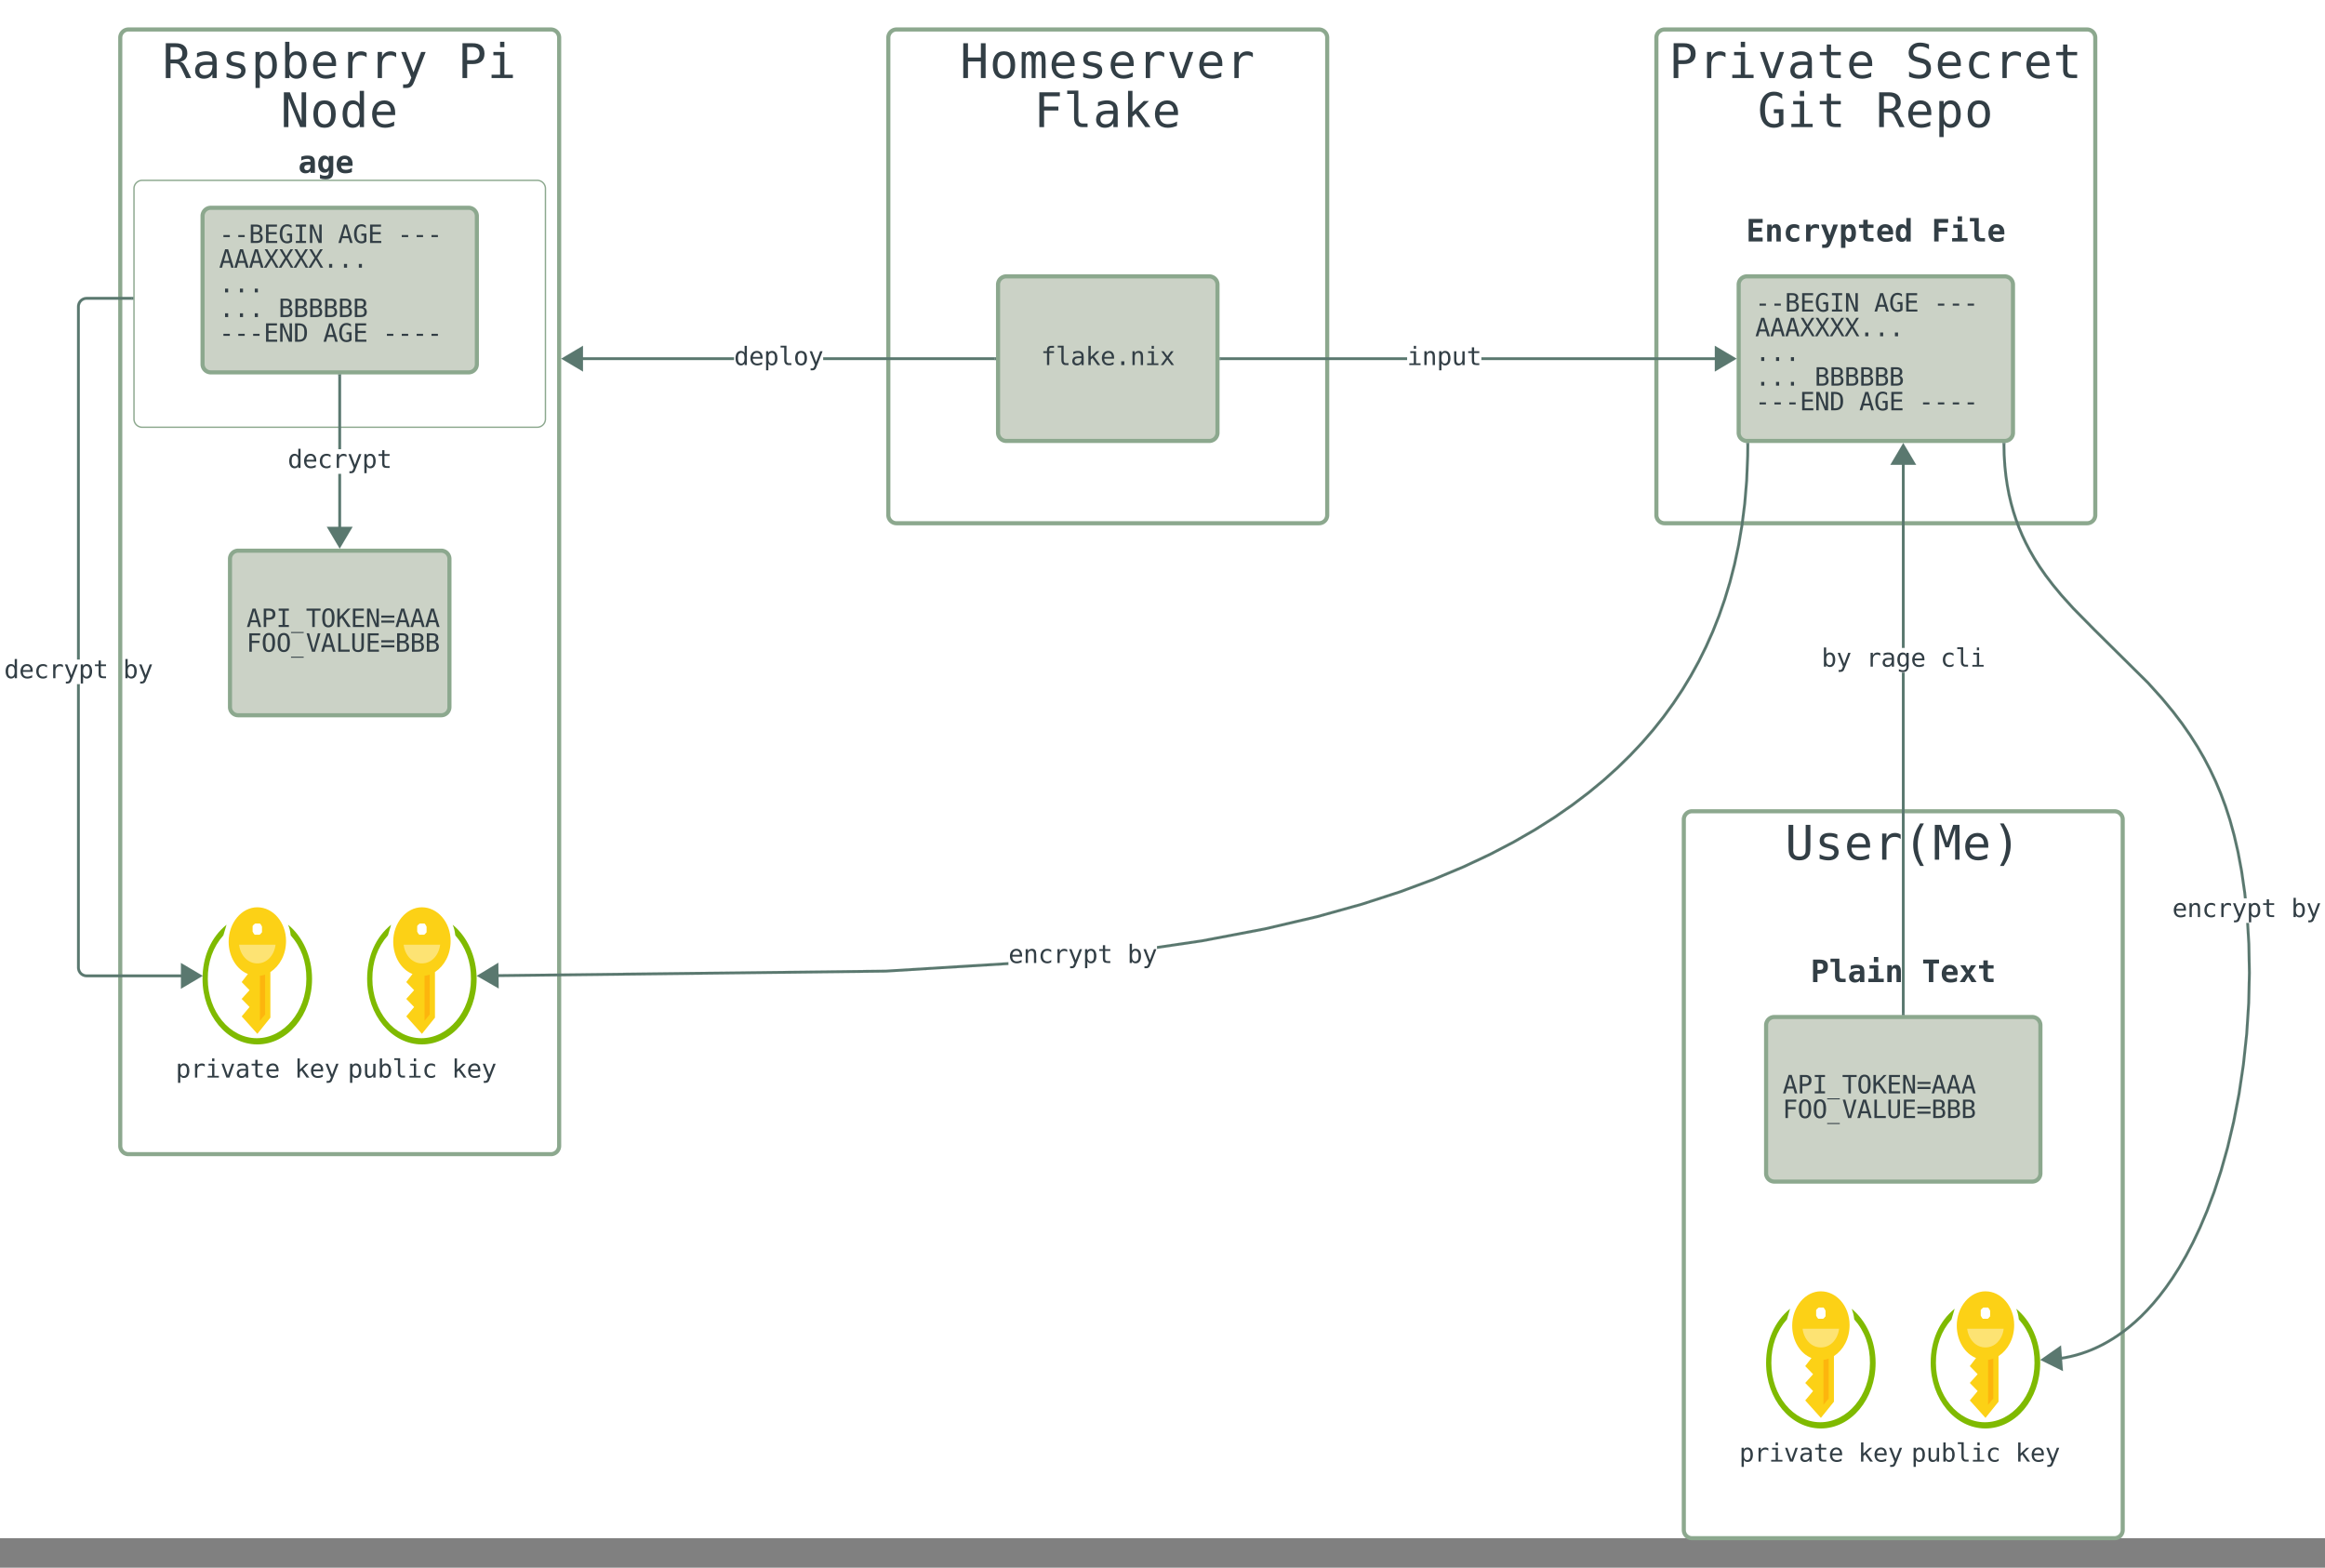 <svg xmlns="http://www.w3.org/2000/svg" xmlns:xlink="http://www.w3.org/1999/xlink" xmlns:lucid="lucid" width="1695.18" height="1143"><rect width="100%" height="100%" fill="#808080" stroke="none"/><g transform="translate(407.685 -378.5)" lucid:page-tab-id="0_0"><path d="M-500 0h2000v1500H-500z" fill="#fff"/><path d="M800 406a6 6 0 0 1 6-6h308a6 6 0 0 1 6 6v348a6 6 0 0 1-6 6H806a6 6 0 0 1-6-6z" stroke="#8ca88e" stroke-width="3" fill-opacity="0"/><use xlink:href="#a" transform="matrix(1,0,0,1,808,408) translate(1.22 27.405)"/><use xlink:href="#b" transform="matrix(1,0,0,1,808,408) translate(173.54 27.405)"/><use xlink:href="#c" transform="matrix(1,0,0,1,808,408) translate(65.84 63.183)"/><use xlink:href="#d" transform="matrix(1,0,0,1,808,408) translate(152 63.183)"/><path d="M240 406a6 6 0 0 1 6-6h308a6 6 0 0 1 6 6v348a6 6 0 0 1-6 6H246a6 6 0 0 1-6-6z" stroke="#8ca88e" stroke-width="3" fill-opacity="0"/><use xlink:href="#e" transform="matrix(1,0,0,1,248,408) translate(44.3 27.405)"/><use xlink:href="#f" transform="matrix(1,0,0,1,248,408) translate(98.15 63.183)"/><path d="M-320 406a6 6 0 0 1 6-6H-6a6 6 0 0 1 6 6v808a6 6 0 0 1-6 6h-308a6 6 0 0 1-6-6z" stroke="#8ca88e" stroke-width="3" fill-opacity="0"/><use xlink:href="#g" transform="matrix(1,0,0,1,-312,408) translate(22.76 27.405)"/><use xlink:href="#h" transform="matrix(1,0,0,1,-312,408) translate(238.16 27.405)"/><use xlink:href="#i" transform="matrix(1,0,0,1,-312,408) translate(108.92 63.183)"/><path d="M-310 516a6 6 0 0 1 6-6h288a6 6 0 0 1 6 6v168a6 6 0 0 1-6 6h-288a6 6 0 0 1-6-6z" stroke="#8ca88e" fill-opacity="0"/><path d="M820 976a6 6 0 0 1 6-6h308a6 6 0 0 1 6 6v518a6 6 0 0 1-6 6H826a6 6 0 0 1-6-6z" stroke="#8ca88e" stroke-width="3" fill-opacity="0"/><use xlink:href="#j" transform="matrix(1,0,0,1,828,978) translate(65.84 27.294)"/><path d="M860 586a6 6 0 0 1 6-6h188a6 6 0 0 1 6 6v108a6 6 0 0 1-6 6H866a6 6 0 0 1-6-6z" stroke="#8ca88e" stroke-width="3" fill="#cbd2c6"/><use xlink:href="#k" transform="matrix(1,0,0,1,872,592) translate(0 13.676)"/><use xlink:href="#l" transform="matrix(1,0,0,1,872,592) translate(86.695 13.676)"/><use xlink:href="#m" transform="matrix(1,0,0,1,872,592) translate(130.043 13.676)"/><use xlink:href="#n" transform="matrix(1,0,0,1,872,592) translate(0 31.676)"/><use xlink:href="#o" transform="matrix(1,0,0,1,872,592) translate(0 49.676)"/><use xlink:href="#p" transform="matrix(1,0,0,1,872,592) translate(0 67.676)"/><use xlink:href="#q" transform="matrix(1,0,0,1,872,592) translate(43.348 67.676)"/><use xlink:href="#r" transform="matrix(1,0,0,1,872,592) translate(0 85.676)"/><use xlink:href="#l" transform="matrix(1,0,0,1,872,592) translate(75.858 85.676)"/><use xlink:href="#s" transform="matrix(1,0,0,1,872,592) translate(119.206 85.676)"/><path d="M840 526a6 6 0 0 1 6-6h228a6 6 0 0 1 6 6v48a6 6 0 0 1-6 6H846a6 6 0 0 1-6-6z" stroke="#000" stroke-opacity="0" stroke-width="3" fill="#fff" fill-opacity="0"/><use xlink:href="#t" transform="matrix(1,0,0,1,845,525) translate(20.411 29.553)"/><use xlink:href="#u" transform="matrix(1,0,0,1,845,525) translate(155.538 29.553)"/><path d="M320 586a6 6 0 0 1 6-6h148a6 6 0 0 1 6 6v108a6 6 0 0 1-6 6H326a6 6 0 0 1-6-6z" stroke="#8ca88e" stroke-width="3" fill="#cbd2c6"/><use xlink:href="#v" transform="matrix(1,0,0,1,332,592) translate(19.234 52.676)"/><path d="M618.24 641H482.5v-2h135.74zm231.27 0H672.44v-2H849.5z" stroke="#5a786f" stroke-width=".05" fill="#5a786f"/><path d="M482.53 641h-1.03v-2h1.03z" fill="#5a786f"/><path d="M482.55 641.02h-1.07V639h1.07zm-1.03-2V641h.98V639z" stroke="#5a786f" stroke-width=".05" fill="#5a786f"/><path d="M856.54 640l-12.92 7.64v-15.28z" fill="#5a786f"/><path d="M858.5 640l-15.88 9.4v-18.8zm-13.88 5.88l9.95-5.88-9.95-5.88z" stroke="#5a786f" stroke-width=".05" fill="#5a786f"/><use xlink:href="#w" transform="matrix(1,0,0,1,618.241,631) translate(0 13.676)"/><path d="M-260 536a6 6 0 0 1 6-6h188a6 6 0 0 1 6 6v108a6 6 0 0 1-6 6h-188a6 6 0 0 1-6-6z" stroke="#8ca88e" stroke-width="3" fill="#cbd2c6"/><use xlink:href="#k" transform="matrix(1,0,0,1,-248,542) translate(0 13.676)"/><use xlink:href="#l" transform="matrix(1,0,0,1,-248,542) translate(86.695 13.676)"/><use xlink:href="#m" transform="matrix(1,0,0,1,-248,542) translate(130.043 13.676)"/><use xlink:href="#n" transform="matrix(1,0,0,1,-248,542) translate(0 31.676)"/><use xlink:href="#o" transform="matrix(1,0,0,1,-248,542) translate(0 49.676)"/><use xlink:href="#p" transform="matrix(1,0,0,1,-248,542) translate(0 67.676)"/><use xlink:href="#q" transform="matrix(1,0,0,1,-248,542) translate(43.348 67.676)"/><use xlink:href="#r" transform="matrix(1,0,0,1,-248,542) translate(0 85.676)"/><use xlink:href="#l" transform="matrix(1,0,0,1,-248,542) translate(75.858 85.676)"/><use xlink:href="#s" transform="matrix(1,0,0,1,-248,542) translate(119.206 85.676)"/><path d="M-290 476a6 6 0 0 1 6-6h228a6 6 0 0 1 6 6v48a6 6 0 0 1-6 6h-228a6 6 0 0 1-6-6z" stroke="#000" stroke-opacity="0" stroke-width="3" fill="#fff" fill-opacity="0"/><use xlink:href="#x" transform="matrix(1,0,0,1,-285,475) translate(94.731 29.553)"/><path d="M-240 786a6 6 0 0 1 6-6h148a6 6 0 0 1 6 6v108a6 6 0 0 1-6 6h-148a6 6 0 0 1-6-6z" stroke="#8ca88e" stroke-width="3" fill="#cbd2c6"/><use xlink:href="#y" transform="matrix(1,0,0,1,-228,792) translate(0 43.676)"/><use xlink:href="#z" transform="matrix(1,0,0,1,-228,792) translate(0 61.676)"/><path d="M-159 769.5h-2V724h2zm0-63.5h-2v-53.5h2z" stroke="#5a786f" stroke-width=".05" fill="#5a786f"/><path d="M-159 652.53h-2v-1.03h2z" fill="#5a786f"/><path d="M-158.97 652.55h-2.06v-1.07h2.06zm-2-1.02v.97h1.94v-.98z" stroke="#5a786f" stroke-width=".05" fill="#5a786f"/><path d="M-160 776.54l-7.64-12.92h15.28z" fill="#5a786f"/><path d="M-160 778.5l-9.4-15.88h18.8zm-5.88-13.88l5.88 9.95 5.88-9.95z" stroke="#5a786f" stroke-width=".05" fill="#5a786f"/><use xlink:href="#A" transform="matrix(1,0,0,1,-197.929,706) translate(0 13.676)"/><path d="M-220.08 1040c-11.4 0-20.9 11.35-20.9 25 0 11.36 6.06 20.5 14.04 23.63l-4.55 5.9 5.74 5.9-5.73 6.38 5.74 5.9-5.73 6.84 11.42 12.73 9.5-11.8v-33.23c6.86-4.52 11.42-12.73 11.42-22.7 0-13.65-9.5-24.54-20.92-24.54zm3.8 18.18s-.74 0-1.12.92c0 0-.8.92-1.17.92h-3.4l-.78-.92-.76-1.38v-4.06l.75-.93 1.17-.92h3.4l.78.93.75 1.4v4.05z" stroke="#000" stroke-opacity="0" stroke-width="6.25" fill="#fcd116"/><path d="M-218.18 1090v32.73l3.8-4.54v-29.1c-1.3.46-2.44.73-3.8.9z" stroke="#000" stroke-opacity="0" stroke-width="6.25" fill="#ff8c00" fill-opacity=".4"/><path d="M-220.08 1080.9c6.74.1 12.35-5.66 13.3-13.63h-26.6c.95 7.97 6.57 13.72 13.3 13.64z" stroke="#000" stroke-opacity="0" stroke-width="6.25" fill="#fff" fill-opacity=".4"/><path d="M-197.64 1052.73c1.12 2.7 1.52 4.54 1.92 7.76 7.58 8.55 11.5 19.28 11.4 31.76 0 23.65-16.35 43.2-36.16 43.2-19.72 0-35.7-19.55-35.7-43.2-.07-12.48 3.77-23.2 11.35-31.77l2.32-7.77c-11.35 9.16-17.5 23.2-17.5 39.53 0 26.36 17.9 47.74 39.92 47.74 22.04 0 39.93-21.38 39.93-47.74 0-16.32-6.87-30.9-17.5-39.53z" stroke="#000" stroke-opacity="0" stroke-width="6.25" fill="#7fba00"/><path d="M-219.92 1044.53c22.04 0 39.92 21.34 39.92 47.64s-17.88 47.64-39.92 47.64c-22.03 0-39.92-21.34-39.92-47.63 0-26.3 17.9-47.64 39.92-47.64z" stroke="#000" stroke-opacity="0" stroke-width=".01" fill-opacity="0"/><use xlink:href="#B" transform="matrix(1,0,0,1,-290,1149) translate(10.397 15.176)"/><use xlink:href="#C" transform="matrix(1,0,0,1,-290,1149) translate(97.092 15.176)"/><path d="M-100.08 1040c-11.4 0-20.9 11.35-20.9 25 0 11.36 6.06 20.5 14.04 23.63l-4.55 5.9 5.74 5.9-5.73 6.38 5.74 5.9-5.73 6.84 11.42 12.73 9.5-11.8v-33.23c6.86-4.52 11.42-12.73 11.42-22.7 0-13.65-9.5-24.54-20.92-24.54zm3.8 18.18s-.74 0-1.12.92c0 0-.8.92-1.17.92h-3.4l-.78-.92-.76-1.38v-4.06l.75-.93 1.17-.92h3.4l.78.93.75 1.4v4.05z" stroke="#000" stroke-opacity="0" stroke-width="6.25" fill="#fcd116"/><path d="M-98.17 1090v32.73l3.8-4.54v-29.1c-1.3.46-2.45.73-3.8.9z" stroke="#000" stroke-opacity="0" stroke-width="6.25" fill="#ff8c00" fill-opacity=".4"/><path d="M-100.08 1080.9c6.74.1 12.35-5.66 13.3-13.63h-26.6c.95 7.97 6.57 13.72 13.3 13.64z" stroke="#000" stroke-opacity="0" stroke-width="6.25" fill="#fff" fill-opacity=".4"/><path d="M-77.64 1052.73c1.12 2.7 1.52 4.54 1.92 7.76 7.58 8.55 11.5 19.28 11.4 31.76 0 23.65-16.35 43.2-36.16 43.2-19.72 0-35.7-19.55-35.7-43.2-.07-12.48 3.77-23.2 11.35-31.77l2.32-7.77c-11.35 9.16-17.5 23.2-17.5 39.53 0 26.36 17.9 47.74 39.92 47.74 22.04 0 39.93-21.38 39.93-47.74 0-16.32-6.87-30.9-17.5-39.53z" stroke="#000" stroke-opacity="0" stroke-width="6.25" fill="#7fba00"/><path d="M-99.92 1044.53c22.04 0 39.92 21.34 39.92 47.64s-17.88 47.64-39.92 47.64c-22.03 0-39.92-21.34-39.92-47.63 0-26.3 17.9-47.64 39.92-47.64z" stroke="#000" stroke-opacity="0" stroke-width=".01" fill-opacity="0"/><use xlink:href="#D" transform="matrix(1,0,0,1,-170,1149) translate(15.815 15.176)"/><use xlink:href="#C" transform="matrix(1,0,0,1,-170,1149) translate(91.674 15.176)"/><path d="M327.54 1082.05l-89.35 5.5-289.3 3.35-.02-2 289.24-3.36 89.42-5.5zM867.66 702.5l-.1 8.5-.74 17.97-1.4 16.73-1.98 15.66-2.5 14.72L858 790l-3.4 13.2-3.8 12.6-4.18 12.02-4.57 11.56-4.96 11.13-5.35 10.78-5.74 10.45-6.15 10.16-6.6 9.92-7.06 9.72-7.57 9.54-8.1 9.4-8.73 9.27-9.38 9.2-10.12 9.1-10.96 9.06-11.9 9.04-12.98 9.02-14.22 9.02-15.65 9.03-17.35 9.07-19.32 9.08-21.7 9.1-24.57 9.14-28.1 9.1-32.56 9.08-38.24 8.95-45.84 8.7-33 4.86v-2.03l32.67-4.8 45.74-8.7 38.17-8.93 32.47-9.04 28.03-9.1 24.5-9.1 21.62-9.08 19.24-9.04 17.26-9.02 15.6-9 14.14-8.97 12.9-8.98 11.84-8.98 10.9-9 10.05-9.06 9.32-9.13 8.66-9.2 8.06-9.34 7.5-9.47 7-9.65 6.56-9.86 6.1-10.1 5.72-10.36 5.3-10.7 4.93-11.06 4.55-11.47 4.16-11.96 3.78-12.5 3.37-13.13L859 775.7l2.47-14.63 1.96-15.58 1.4-16.66.74-17.88.1-8.47z" stroke="#5a786f" stroke-width=".05" fill="#5a786f"/><path d="M-45.13 1097.46l-13-7.48 12.82-7.8z" fill="#5a786f"/><path d="M-44.1 1099.2l-16-9.2 15.77-9.57zm-12.07-9.25l10.02 5.77-.14-11.76z" stroke="#5a786f" stroke-width=".05" fill="#5a786f"/><path d="M865.94 701.5h1.73v1.04l-2-.02v-1.04z" fill="#5a786f"/><path d="M865.94 701.48h1.75l-.02 1.08-2.05-.02v-1.1zm-.26 1l1.95.03v-.98h-1.94z" stroke="#5a786f" stroke-width=".05" fill="#5a786f"/><use xlink:href="#E" transform="matrix(1,0,0,1,327.543,1066.928) translate(0 13.676)"/><use xlink:href="#F" transform="matrix(1,0,0,1,327.543,1066.928) translate(86.695 13.676)"/><path d="M-349.5 1083.96l.06.82.2.76.3.73.4.67.5.6.6.5.67.4.73.3.76.2.82.06h75.6v2h-75.68l-1.06-.08-1.06-.26-1.02-.42-.94-.57-.83-.72-.72-.83-.57-.94-.42-1.02-.26-1.06-.08-1.06V877.32h2zm38-486.96h-32.96l-.82.07-.76.18-.73.3-.67.4-.6.52-.5.6-.4.66-.3.73-.2.76-.06.82v257.28h-2V601.96l.08-1.06.26-1.06.42-1.02.57-.94.72-.83.83-.72.94-.57 1.02-.42 1.06-.26 1.06-.08h33.04z" stroke="#5a786f" stroke-width=".05" fill="#5a786f"/><path d="M-310.5 597h-1.03v-2h1.03z" fill="#5a786f"/><path d="M-310.48 597.02h-1.07V595h1.07zm-1.02-2V597h.98V595z" stroke="#5a786f" stroke-width=".05" fill="#5a786f"/><path d="M-261.83 1090l-12.92 7.64v-15.28z" fill="#5a786f"/><path d="M-259.87 1090l-15.88 9.4v-18.8zm-13.88 5.88l9.95-5.88-9.95-5.88z" stroke="#5a786f" stroke-width=".05" fill="#5a786f"/><use xlink:href="#G" transform="matrix(1,0,0,1,-404.685,859.315) translate(0 13.676)"/><use xlink:href="#F" transform="matrix(1,0,0,1,-404.685,859.315) translate(86.695 13.676)"/><path d="M127.5 641h-117v-2h117zm190 0h-125v-2h125z" stroke="#5a786f" stroke-width=".05" fill="#5a786f"/><path d="M318.5 641h-1.03v-2h1.03z" fill="#5a786f"/><path d="M318.52 641.02h-1.07V639h1.07zm-1.02-2V641h.98V639z" stroke="#5a786f" stroke-width=".05" fill="#5a786f"/><path d="M16.38 647.64L3.48 640l12.9-7.64z" fill="#5a786f"/><path d="M17.38 649.4L1.5 640l15.88-9.4zM5.43 640l9.95 5.88v-11.76z" stroke="#5a786f" stroke-width=".05" fill="#5a786f"/><g><use xlink:href="#H" transform="matrix(1,0,0,1,127.489,631) translate(0 13.676)"/></g><path d="M919.92 1320c-11.4 0-20.9 11.35-20.9 25 0 11.36 6.06 20.5 14.04 23.63l-4.55 5.9 5.74 5.9-5.73 6.38 5.74 5.9-5.73 6.84 11.42 12.73 9.5-11.8v-33.23c6.86-4.52 11.42-12.73 11.42-22.7 0-13.65-9.5-24.54-20.92-24.54zm3.8 18.18s-.74 0-1.12.92c0 0-.8.92-1.17.92h-3.4l-.78-.92-.76-1.38v-4.06l.75-.93 1.17-.92h3.4l.78.93.75 1.4v4.05z" stroke="#000" stroke-opacity="0" stroke-width="6.25" fill="#fcd116"/><path d="M921.83 1370v32.73l3.8-4.54v-29.1c-1.3.46-2.45.73-3.8.9z" stroke="#000" stroke-opacity="0" stroke-width="6.25" fill="#ff8c00" fill-opacity=".4"/><path d="M919.92 1360.9c6.74.1 12.35-5.66 13.3-13.63h-26.6c.95 7.97 6.57 13.72 13.3 13.64z" stroke="#000" stroke-opacity="0" stroke-width="6.25" fill="#fff" fill-opacity=".4"/><path d="M942.36 1332.73c1.12 2.7 1.52 4.54 1.92 7.76 7.58 8.55 11.5 19.28 11.42 31.76 0 23.65-16.37 43.2-36.18 43.2-19.72 0-35.7-19.55-35.7-43.2-.07-12.48 3.76-23.2 11.35-31.77l2.32-7.77c-11.35 9.16-17.5 23.2-17.5 39.53 0 26.36 17.9 47.74 39.92 47.74 22.04 0 39.93-21.38 39.93-47.74 0-16.32-6.87-30.9-17.5-39.53z" stroke="#000" stroke-opacity="0" stroke-width="6.25" fill="#7fba00"/><path d="M920.08 1324.53c22.04 0 39.92 21.34 39.92 47.64s-17.88 47.64-39.92 47.64c-22.03 0-39.92-21.34-39.92-47.63 0-26.3 17.9-47.64 39.92-47.64z" stroke="#000" stroke-opacity="0" stroke-width=".01" fill-opacity="0"/><g><use xlink:href="#B" transform="matrix(1,0,0,1,850,1429) translate(10.397 15.176)"/><use xlink:href="#C" transform="matrix(1,0,0,1,850,1429) translate(97.092 15.176)"/></g><path d="M1039.92 1320c-11.4 0-20.9 11.35-20.9 25 0 11.36 6.06 20.5 14.04 23.63l-4.55 5.9 5.74 5.9-5.73 6.38 5.74 5.9-5.73 6.84 11.42 12.73 9.5-11.8v-33.23c6.86-4.52 11.42-12.73 11.42-22.7 0-13.65-9.5-24.54-20.92-24.54zm3.8 18.18s-.74 0-1.12.92c0 0-.8.92-1.17.92h-3.4l-.78-.92-.76-1.38v-4.06l.75-.93 1.17-.92h3.4l.78.93.75 1.4v4.05z" stroke="#000" stroke-opacity="0" stroke-width="6.25" fill="#fcd116"/><path d="M1041.83 1370v32.73l3.8-4.54v-29.1c-1.3.46-2.45.73-3.8.9z" stroke="#000" stroke-opacity="0" stroke-width="6.25" fill="#ff8c00" fill-opacity=".4"/><path d="M1039.92 1360.9c6.74.1 12.35-5.66 13.3-13.63h-26.6c.95 7.97 6.57 13.72 13.3 13.64z" stroke="#000" stroke-opacity="0" stroke-width="6.25" fill="#fff" fill-opacity=".4"/><path d="M1062.36 1332.73c1.12 2.7 1.52 4.54 1.92 7.76 7.58 8.55 11.5 19.28 11.4 31.76 0 23.65-16.35 43.2-36.16 43.2-19.72 0-35.7-19.55-35.7-43.2-.07-12.48 3.76-23.2 11.35-31.77l2.32-7.77c-11.35 9.16-17.5 23.2-17.5 39.53 0 26.36 17.9 47.74 39.92 47.74 22.04 0 39.93-21.38 39.93-47.74 0-16.32-6.87-30.9-17.5-39.53z" stroke="#000" stroke-opacity="0" stroke-width="6.25" fill="#7fba00"/><path d="M1040.08 1324.53c22.04 0 39.92 21.34 39.92 47.64s-17.88 47.64-39.92 47.64c-22.03 0-39.92-21.34-39.92-47.63 0-26.3 17.9-47.64 39.92-47.64z" stroke="#000" stroke-opacity="0" stroke-width=".01" fill-opacity="0"/><g><use xlink:href="#D" transform="matrix(1,0,0,1,970,1429) translate(15.815 15.176)"/><use xlink:href="#C" transform="matrix(1,0,0,1,970,1429) translate(91.674 15.176)"/></g><path d="M880 1126a6 6 0 0 1 6-6h188a6 6 0 0 1 6 6v108a6 6 0 0 1-6 6H886a6 6 0 0 1-6-6z" stroke="#8ca88e" stroke-width="3" fill="#cbd2c6"/><g><use xlink:href="#y" transform="matrix(1,0,0,1,892,1132) translate(0 43.676)"/><use xlink:href="#z" transform="matrix(1,0,0,1,892,1132) translate(0 61.676)"/></g><path d="M860 1066a6 6 0 0 1 6-6h228a6 6 0 0 1 6 6v48a6 6 0 0 1-6 6H866a6 6 0 0 1-6-6z" stroke="#000" stroke-opacity="0" stroke-width="3" fill="#fff" fill-opacity="0"/><g><use xlink:href="#I" transform="matrix(1,0,0,1,865,1065) translate(47.437 29.553)"/><use xlink:href="#J" transform="matrix(1,0,0,1,865,1065) translate(128.513 29.553)"/></g><path d="M981 1117.5h-2V868.88h2zm0-266.62h-2v-140.4h2z" stroke="#5a786f" stroke-width=".05" fill="#5a786f"/><path d="M981 1118.5h-2v-1.03h2z" fill="#5a786f"/><path d="M981.02 1118.53H979v-1.08H981zm-2-1.03v.97H981v-.97z" stroke="#5a786f" stroke-width=".05" fill="#5a786f"/><path d="M987.64 716.38h-15.28l7.64-12.92z" fill="#5a786f"/><path d="M989.4 717.38h-18.8l9.4-15.88zm-15.28-2h11.76l-5.88-9.95z" stroke="#5a786f" stroke-width=".05" fill="#5a786f"/><g><use xlink:href="#K" transform="matrix(1,0,0,1,920.397,850.883) translate(0 13.676)"/><use xlink:href="#L" transform="matrix(1,0,0,1,920.397,850.883) translate(32.511 13.676)"/><use xlink:href="#M" transform="matrix(1,0,0,1,920.397,850.883) translate(86.695 13.676)"/></g><path d="M1232.98 1066.66l.4 21.08-.5 22.1-1.48 22.56-2.4 22.35-3.2 21.56-3.92 20.32-4.44 18.77-4.8 17.1-5.04 15.4-5.15 13.8-5.2 12.28-5.16 10.93-5.1 9.73-5.02 8.65-4.9 7.7-4.78 6.86-4.68 6.13-4.56 5.5-4.45 4.93-4.35 4.43-4.26 4-4.2 3.6-4.1 3.23-4.05 2.93-4 2.63-3.94 2.38-3.9 2.16-3.9 1.92-3.9 1.72-3.87 1.53-3.9 1.35-3.9 1.17-3.93 1-3.97.84-4.03.66-4.1.5-1.35.12-.16-2 1.3-.1 4-.5 3.96-.66 3.9-.82 3.84-.98 3.83-1.15 3.8-1.3 3.8-1.5 3.82-1.7 3.82-1.9 3.84-2.1 3.9-2.33 3.9-2.6 4-2.88 4.04-3.2 4.1-3.53 4.22-3.93 4.3-4.38 4.4-4.86 4.5-5.43 4.62-6.07 4.74-6.8 4.86-7.62 4.96-8.57 5.06-9.65 5.13-10.85 5.16-12.22 5.12-13.7 5-15.34 4.8-17 4.4-18.7 3.9-20.23 3.2-21.48 2.4-22.27 1.45-22.47.5-22.03-.4-21-.9-15.3h2zM1054.56 710.1l.5 7.93.78 7.4 1.02 6.92 1.25 6.55 1.48 6.26 1.67 6 1.9 5.84 2.12 5.7 2.36 5.6 2.63 5.6 2.94 5.62 3.3 5.73 3.76 5.9 4.34 6.25 5.14 6.77 6.35 7.67 8.54 9.46 15.5 15.75 38.97 38.55 10.28 11.4 8.02 9.68 6.77 8.9 5.93 8.54 5.3 8.36 4.82 8.33 4.4 8.44 4.06 8.6 3.74 8.9 3.45 9.28 3.16 9.72.14.5 2.97 10.73 2.86 12.33 2.65 14.06 2.3 15.9.44 4.18h-2.02l-.4-3.92-2.3-15.84-2.63-13.97-2.84-12.23-2.95-10.7-.13-.43-3.14-9.67-3.42-9.18-3.7-8.83-4.02-8.54-4.37-8.36-4.77-8.26-5.26-8.27-5.88-8.46-6.72-8.85-7.98-9.63-10.2-11.32-38.92-38.52-15.56-15.78-8.6-9.53-6.4-7.74-5.2-6.82-4.4-6.3-3.8-6-3.34-5.8-2.98-5.7-2.66-5.65-2.4-5.7-2.14-5.77-1.92-5.9-1.7-6.1-1.5-6.34-1.25-6.64-1.05-7-.78-7.48-.5-8.02-.16-7.66 2-.04z" stroke="#5a786f" stroke-width=".05" fill="#5a786f"/><path d="M1054.4 702.5l-2 .05v-1.05h1.66l.33-.03z" fill="#5a786f"/><path d="M1054.43 702.53l-2.05.05-.02-1.1h1.7l.35-.03zm-.37-1h-1.65l.03 1 1.95-.05-.02-.98z" stroke="#5a786f" stroke-width=".05" fill="#5a786f"/><path d="M1095.3 1376.5l-13.45-6.65 12.3-8.58z" fill="#5a786f"/><path d="M1096.43 1378.17l-16.54-8.17 15.12-10.56zm-12.62-8.47l10.37 5.12-.88-11.73z" stroke="#5a786f" stroke-width=".05" fill="#5a786f"/><g><use xlink:href="#E" transform="matrix(1,0,0,1,1176.127,1033.442) translate(0 13.676)"/><use xlink:href="#F" transform="matrix(1,0,0,1,1176.127,1033.442) translate(86.695 13.676)"/></g><defs><path fill="#323e45" d="M930-1047c0-180-114-280-297-280H399v561h234c182 2 297-102 297-281zm211 0c0 308-189 448-508 447H399V0H197v-1493h436c317-2 508 140 508 446" id="N"/><path fill="#323e45" d="M915-1147c102 0 174 26 240 70v188c-71-55-140-88-254-88-243 0-354 165-354 420V0H362v-1120h185v219c55-146 178-246 368-246" id="O"/><path fill="#323e45" d="M256-1120h471v977h365V0H178v-143h365v-834H256v-143zm287-436h184v233H543v-233" id="P"/><path fill="#323e45" d="M100-1120h191l325 940 326-940h191L735 0H498" id="Q"/><path fill="#323e45" d="M547-125c229-2 340-186 327-438H641c-189 0-321 55-324 225-3 137 91 215 230 213zm-332-944c167-71 431-115 615-37 106 45 186 120 213 246 11 49 16 123 16 221V0H874v-166C800-42 695 26 508 29c-220 3-378-138-375-355 4-274 199-382 494-381h247c6-204-80-285-282-284-149 1-272 46-377 106v-184" id="R"/><path fill="#323e45" d="M807 0C529-4 430-92 430-369v-608H131v-143h299v-318h184v318h418v143H614v608c2 165 49 222 211 222h207V0H807" id="S"/><path fill="#323e45" d="M651-1147c298 0 466 229 461 541v90H315c-4 242 129 392 365 389 156-2 268-51 389-113v183C949-8 828 27 678 29c-351 3-555-232-555-588 0-338 200-588 528-588zm277 487c-4-201-91-331-285-331-193 0-305 144-321 332" id="T"/><g id="a"><use transform="matrix(0.017,0,0,0.017,0,0)" xlink:href="#N"/><use transform="matrix(0.017,0,0,0.017,21.54,0)" xlink:href="#O"/><use transform="matrix(0.017,0,0,0.017,43.08,0)" xlink:href="#P"/><use transform="matrix(0.017,0,0,0.017,64.62,0)" xlink:href="#Q"/><use transform="matrix(0.017,0,0,0.017,86.16,0)" xlink:href="#R"/><use transform="matrix(0.017,0,0,0.017,107.7,0)" xlink:href="#S"/><use transform="matrix(0.017,0,0,0.017,129.24,0)" xlink:href="#T"/></g><path fill="#323e45" d="M631-1520c144 2 262 34 381 78v205c-106-67-218-116-371-119-174-3-308 84-309 246 0 66 20 114 54 151 44 48 204 86 310 111 250 58 402 161 402 440 0 301-201 439-516 437-164-1-298-37-424-90v-215c130 81 244 137 424 141 187 4 323-84 323-260 0-181-93-224-262-262-271-61-502-123-504-422-2-273 211-447 492-441" id="U"/><path fill="#323e45" d="M748-127c144 0 233-46 313-121v191C974-6 875 28 748 29c-351 3-553-232-553-588 0-357 202-591 553-588 129 2 222 35 313 86v193c-88-76-165-123-313-123-245 0-359 174-359 432 0 257 115 432 359 432" id="V"/><g id="b"><use transform="matrix(0.017,0,0,0.017,0,0)" xlink:href="#U"/><use transform="matrix(0.017,0,0,0.017,21.54,0)" xlink:href="#T"/><use transform="matrix(0.017,0,0,0.017,43.08,0)" xlink:href="#V"/><use transform="matrix(0.017,0,0,0.017,64.62,0)" xlink:href="#O"/><use transform="matrix(0.017,0,0,0.017,86.16,0)" xlink:href="#T"/><use transform="matrix(0.017,0,0,0.017,107.7,0)" xlink:href="#S"/></g><path fill="#323e45" d="M702-135c94 0 156-21 209-64v-401H694v-166h410v643C1006-32 878 29 702 29c-412 0-600-330-600-774 0-244 53-435 160-571s255-204 445-204c145 0 251 43 346 107v207c-93-87-189-150-346-150-131 0-229 50-295 152s-99 255-99 459c0 207 31 361 95 461s162 149 294 149" id="W"/><g id="c"><use transform="matrix(0.017,0,0,0.017,0,0)" xlink:href="#W"/><use transform="matrix(0.017,0,0,0.017,21.54,0)" xlink:href="#P"/><use transform="matrix(0.017,0,0,0.017,43.08,0)" xlink:href="#S"/></g><path fill="#323e45" d="M1067-1061c0 204-122 332-307 356 52 13 96 38 133 75s82 111 137 222L1233 0h-217L838-377c-51-107-99-174-138-207-75-63-222-43-354-47V0H143v-1493h416c308-2 507 137 508 432zm-213 0c0-178-111-266-295-266H346v530h221c188 0 287-80 287-264" id="X"/><path fill="#323e45" d="M674 29c-147 0-246-68-299-170v567H190v-1546h185v143c55-101 152-170 299-170 300 0 434 263 434 592 0 325-137 584-434 584zm174-265c87-125 87-521 0-646-48-70-112-109-201-109s-154 38-203 109c-89 127-89 518 0 645 49 71 114 110 203 110s153-39 201-109" id="Y"/><path fill="#323e45" d="M616-991c-93 0-161 39-212 109-92 126-92 520 0 646 52 70 119 109 212 109 94 0 161-39 213-109 93-126 92-520 0-646-52-70-119-109-213-109zM137-559c0-353 146-588 479-588s480 235 480 588c0 355-145 588-480 588-334 0-479-234-479-588" id="Z"/><g id="d"><use transform="matrix(0.017,0,0,0.017,0,0)" xlink:href="#X"/><use transform="matrix(0.017,0,0,0.017,21.54,0)" xlink:href="#T"/><use transform="matrix(0.017,0,0,0.017,43.08,0)" xlink:href="#Y"/><use transform="matrix(0.017,0,0,0.017,64.62,0)" xlink:href="#Z"/></g><path fill="#323e45" d="M137-1493h203v612h553v-612h203V0H893v-711H340V0H137v-1493" id="aa"/><path fill="#323e45" d="M471-1147c112 0 171 55 205 141 41-85 99-141 213-141 90 0 154 35 191 105s55 200 55 393V0H967v-641c0-158-12-256-27-295-31-81-176-72-206 4-17 42-29 138-29 291V0H537v-641c0-160-10-259-29-296s-53-56-102-56-83 20-102 61-28 138-28 291V0H109v-1120h167v96c38-70 97-123 195-123" id="ab"/><path fill="#323e45" d="M637-1147c132 1 237 25 336 66v180c-92-53-190-92-322-92-145 0-248 35-248 164 0 50 15 87 46 112 23 30 197 67 303 86 166 30 278 123 278 307 0 239-191 356-446 353-140-2-251-31-371-70v-190c114 58 228 103 375 106 145 3 253-56 256-188 3-87-90-149-253-179-210-38-374-93-374-319 0-232 173-338 420-336" id="ac"/><g id="e"><use transform="matrix(0.017,0,0,0.017,0,0)" xlink:href="#aa"/><use transform="matrix(0.017,0,0,0.017,21.54,0)" xlink:href="#Z"/><use transform="matrix(0.017,0,0,0.017,43.08,0)" xlink:href="#ab"/><use transform="matrix(0.017,0,0,0.017,64.62,0)" xlink:href="#T"/><use transform="matrix(0.017,0,0,0.017,86.16,0)" xlink:href="#ac"/><use transform="matrix(0.017,0,0,0.017,107.7,0)" xlink:href="#T"/><use transform="matrix(0.017,0,0,0.017,129.24,0)" xlink:href="#O"/><use transform="matrix(0.017,0,0,0.017,150.78,0)" xlink:href="#Q"/><use transform="matrix(0.017,0,0,0.017,172.32,0)" xlink:href="#T"/><use transform="matrix(0.017,0,0,0.017,193.86,0)" xlink:href="#O"/></g><path fill="#323e45" d="M233-1493h879v170H436v440h613v170H436V0H233v-1493" id="ad"/><path fill="#323e45" d="M801 0C570 0 455-164 455-406v-1017H160v-144h479v1161c0 147 46 250 180 250h215V0H801" id="ae"/><path fill="#323e45" d="M236-1556h190v901l483-465h224L692-698 1202 0H977L563-578 426-449V0H236v-1556" id="af"/><g id="f"><use transform="matrix(0.017,0,0,0.017,0,0)" xlink:href="#ad"/><use transform="matrix(0.017,0,0,0.017,21.54,0)" xlink:href="#ae"/><use transform="matrix(0.017,0,0,0.017,43.08,0)" xlink:href="#R"/><use transform="matrix(0.017,0,0,0.017,64.62,0)" xlink:href="#af"/><use transform="matrix(0.017,0,0,0.017,86.16,0)" xlink:href="#T"/></g><path fill="#323e45" d="M850-236c87-126 87-521 0-646-49-70-112-109-201-109s-154 38-203 109c-89 127-89 518 0 645 49 71 114 110 203 110s152-39 201-109zM676 29c-146 0-244-69-299-170V0H193v-1556h184v579c53-101 154-170 301-170 297 0 434 260 434 584 0 329-136 592-436 592" id="ag"/><path fill="#323e45" d="M1153-1120C1010-750 884-433 741-52c-66 176-110 283-133 322-55 94-138 156-276 156H184V272c97 0 188 7 236-47 29-33 70-112 117-243L104-1120h195l332 876 327-876h195" id="ah"/><g id="g"><use transform="matrix(0.017,0,0,0.017,0,0)" xlink:href="#X"/><use transform="matrix(0.017,0,0,0.017,21.54,0)" xlink:href="#R"/><use transform="matrix(0.017,0,0,0.017,43.08,0)" xlink:href="#ac"/><use transform="matrix(0.017,0,0,0.017,64.62,0)" xlink:href="#Y"/><use transform="matrix(0.017,0,0,0.017,86.16,0)" xlink:href="#ag"/><use transform="matrix(0.017,0,0,0.017,107.7,0)" xlink:href="#T"/><use transform="matrix(0.017,0,0,0.017,129.24,0)" xlink:href="#O"/><use transform="matrix(0.017,0,0,0.017,150.78,0)" xlink:href="#O"/><use transform="matrix(0.017,0,0,0.017,172.32,0)" xlink:href="#ah"/></g><g id="h"><use transform="matrix(0.017,0,0,0.017,0,0)" xlink:href="#N"/><use transform="matrix(0.017,0,0,0.017,21.54,0)" xlink:href="#P"/></g><path fill="#323e45" d="M139-1493h256L899-264v-1229h195V0H838L334-1229V0H139v-1493" id="ai"/><path fill="#323e45" d="M559-1147c146 0 246 68 299 170v-579h184V0H858v-141C803-40 706 29 559 29c-300 0-436-264-436-592 0-325 139-584 436-584zM385-882c-81 129-87 521 0 646 49 70 112 109 201 109s152-39 202-110c89-127 83-514 0-645-88-139-315-140-403 0" id="aj"/><g id="i"><use transform="matrix(0.017,0,0,0.017,0,0)" xlink:href="#ai"/><use transform="matrix(0.017,0,0,0.017,21.54,0)" xlink:href="#Z"/><use transform="matrix(0.017,0,0,0.017,43.08,0)" xlink:href="#aj"/><use transform="matrix(0.017,0,0,0.017,64.62,0)" xlink:href="#T"/></g><path fill="#323e45" d="M147-573v-920h203v1012c-18 236 56 346 266 346 147 0 240-59 261-190 7-42 6-176 6-248v-920h202v920c-4 268-7 369-127 485C878-11 767 29 616 29c-229 0-384-97-440-277-20-65-29-174-29-325" id="ak"/><path fill="#323e45" d="M426-643c0-377 131-645 299-911h160c-153 264-264 539-264 911 0 371 112 648 264 913H725C557 0 426-263 426-643" id="al"/><path fill="#323e45" d="M86-1493h270l258 760 260-760h271V0H958v-1319L692-532H539l-267-787V0H86v-1493" id="am"/><path fill="#323e45" d="M612-643c0-370-112-648-264-911h160c168 267 299 533 299 911 0 379-131 646-299 913H348C499 3 612-272 612-643" id="an"/><g id="j"><use transform="matrix(0.017,0,0,0.017,0,0)" xlink:href="#ak"/><use transform="matrix(0.017,0,0,0.017,21.54,0)" xlink:href="#ac"/><use transform="matrix(0.017,0,0,0.017,43.08,0)" xlink:href="#T"/><use transform="matrix(0.017,0,0,0.017,64.62,0)" xlink:href="#O"/><use transform="matrix(0.017,0,0,0.017,86.16,0)" xlink:href="#al"/><use transform="matrix(0.017,0,0,0.017,107.7,0)" xlink:href="#am"/><use transform="matrix(0.017,0,0,0.017,129.24,0)" xlink:href="#T"/><use transform="matrix(0.017,0,0,0.017,150.78,0)" xlink:href="#an"/></g><path fill="#323e45" d="M356-643h521v164H356v-164" id="ao"/><path fill="#323e45" d="M934-430c0-206-112-282-326-283H369v547h239c220-2 326-58 326-264zm-53-684c0-168-96-213-277-213H369v450h235c186-1 277-59 277-237zm256 704C1133-113 928 1 608 0H166v-1493h442c280-3 477 118 477 379 0 189-93 290-262 315 190 26 317 174 314 389" id="ap"/><path fill="#323e45" d="M197-1493h886v170H399v442h654v170H399v541h703V0H197v-1493" id="aq"/><path fill="#323e45" d="M201-1493h829v170H717v1153h313V0H201v-170h313v-1153H201v-170" id="ar"/><g id="k"><use transform="matrix(0.009,0,0,0.009,0,0)" xlink:href="#ao"/><use transform="matrix(0.009,0,0,0.009,10.837,0)" xlink:href="#ao"/><use transform="matrix(0.009,0,0,0.009,21.674,0)" xlink:href="#ap"/><use transform="matrix(0.009,0,0,0.009,32.511,0)" xlink:href="#aq"/><use transform="matrix(0.009,0,0,0.009,43.348,0)" xlink:href="#W"/><use transform="matrix(0.009,0,0,0.009,54.185,0)" xlink:href="#ar"/><use transform="matrix(0.009,0,0,0.009,65.021,0)" xlink:href="#ai"/></g><path fill="#323e45" d="M616-1315L403-551h426zm-122-178h245L1196 0H987L877-389H354L246 0H37" id="as"/><g id="l"><use transform="matrix(0.009,0,0,0.009,0,0)" xlink:href="#as"/><use transform="matrix(0.009,0,0,0.009,10.837,0)" xlink:href="#W"/><use transform="matrix(0.009,0,0,0.009,21.674,0)" xlink:href="#aq"/></g><g id="m"><use transform="matrix(0.009,0,0,0.009,0,0)" xlink:href="#ao"/><use transform="matrix(0.009,0,0,0.009,10.837,0)" xlink:href="#ao"/><use transform="matrix(0.009,0,0,0.009,21.674,0)" xlink:href="#ao"/></g><path fill="#323e45" d="M86-1493h217l328 563 334-563h217L735-791 1214 0H997L631-643 236 0H18l500-791" id="at"/><path fill="#323e45" d="M489-305h252V0H489v-305" id="au"/><g id="n"><use transform="matrix(0.009,0,0,0.009,0,0)" xlink:href="#as"/><use transform="matrix(0.009,0,0,0.009,10.837,0)" xlink:href="#as"/><use transform="matrix(0.009,0,0,0.009,21.674,0)" xlink:href="#as"/><use transform="matrix(0.009,0,0,0.009,32.511,0)" xlink:href="#at"/><use transform="matrix(0.009,0,0,0.009,43.348,0)" xlink:href="#at"/><use transform="matrix(0.009,0,0,0.009,54.185,0)" xlink:href="#at"/><use transform="matrix(0.009,0,0,0.009,65.021,0)" xlink:href="#at"/><use transform="matrix(0.009,0,0,0.009,75.858,0)" xlink:href="#au"/><use transform="matrix(0.009,0,0,0.009,86.695,0)" xlink:href="#au"/><use transform="matrix(0.009,0,0,0.009,97.532,0)" xlink:href="#au"/></g><g id="o"><use transform="matrix(0.009,0,0,0.009,0,0)" xlink:href="#au"/><use transform="matrix(0.009,0,0,0.009,10.837,0)" xlink:href="#au"/><use transform="matrix(0.009,0,0,0.009,21.674,0)" xlink:href="#au"/></g><g id="p"><use transform="matrix(0.009,0,0,0.009,0,0)" xlink:href="#au"/><use transform="matrix(0.009,0,0,0.009,10.837,0)" xlink:href="#au"/><use transform="matrix(0.009,0,0,0.009,21.674,0)" xlink:href="#au"/></g><g id="q"><use transform="matrix(0.009,0,0,0.009,0,0)" xlink:href="#ap"/><use transform="matrix(0.009,0,0,0.009,10.837,0)" xlink:href="#ap"/><use transform="matrix(0.009,0,0,0.009,21.674,0)" xlink:href="#ap"/><use transform="matrix(0.009,0,0,0.009,32.511,0)" xlink:href="#ap"/><use transform="matrix(0.009,0,0,0.009,43.348,0)" xlink:href="#ap"/><use transform="matrix(0.009,0,0,0.009,54.185,0)" xlink:href="#ap"/></g><path fill="#323e45" d="M893-745c0-411-75-571-457-582h-96v1161h96c379-11 457-171 457-579zm213 0C1106-253 917-4 440 0H137v-1493h303c477 4 666 255 666 748" id="av"/><g id="r"><use transform="matrix(0.009,0,0,0.009,0,0)" xlink:href="#ao"/><use transform="matrix(0.009,0,0,0.009,10.837,0)" xlink:href="#ao"/><use transform="matrix(0.009,0,0,0.009,21.674,0)" xlink:href="#ao"/><use transform="matrix(0.009,0,0,0.009,32.511,0)" xlink:href="#aq"/><use transform="matrix(0.009,0,0,0.009,43.348,0)" xlink:href="#ai"/><use transform="matrix(0.009,0,0,0.009,54.185,0)" xlink:href="#av"/></g><g id="s"><use transform="matrix(0.009,0,0,0.009,0,0)" xlink:href="#ao"/><use transform="matrix(0.009,0,0,0.009,10.837,0)" xlink:href="#ao"/><use transform="matrix(0.009,0,0,0.009,21.674,0)" xlink:href="#ao"/><use transform="matrix(0.009,0,0,0.009,32.511,0)" xlink:href="#ao"/></g><path fill="#323e45" d="M1098 0H168v-1493h930v260H463v322h575v260H463v391h635V0" id="aw"/><path fill="#323e45" d="M750-1147c234 0 322 167 321 420V0H780v-682c-2-141-23-227-147-227-123 0-170 126-170 268V0H172v-1120h291v168c37-116 138-195 287-195" id="ax"/><path fill="#323e45" d="M762-211c132 0 221-47 299-115v269C968-3 859 29 719 29c-350 3-551-232-551-588 0-357 203-592 553-590 139 1 241 34 340 86v268c-75-64-172-114-299-114-201 0-297 140-297 350s96 348 297 348" id="ay"/><path fill="#323e45" d="M924-1147c90 1 165 23 227 57v279c-80-87-287-118-417-55-120 58-150 157-150 350V0H291v-1120h293v174c52-120 173-201 340-201" id="az"/><path fill="#323e45" d="M711 121c-39 105-86 183-141 231s-122 72-201 72H127V201c88-1 207 8 251-31 36-18 84-129 107-201L59-1120h308l256 727 245-727h308" id="aA"/><path fill="#323e45" d="M729 29c-146 0-225-81-287-187v584H150v-1546h292v168c54-115 143-195 297-195 128 0 223 55 298 154 137 182 138 692-1 870C960-25 862 29 729 29zm67-336c66-112 66-396 0-508-70-119-228-118-299 0-67 112-67 396 0 508 71 118 229 119 299 0" id="aB"/><path fill="#323e45" d="M827 0C501-7 397-66 397-379v-516H111v-225h286v-318h293v318h383v225H690v530c2 106 48 140 158 140h225V0H827" id="aC"/><path fill="#323e45" d="M698-203c169-2 281-50 404-121v269C974-3 842 28 670 29 296 31 92-181 92-555c0-348 195-592 533-592s528 218 524 563v119H390c3 185 114 264 308 262zm156-482c-2-151-77-235-229-235-144 1-220 97-232 236" id="aD"/><path fill="#323e45" d="M504-1147c146 0 225 81 287 186v-595h292V0H791v-166C735-52 649 29 494 29c-128 0-223-55-298-154-137-182-137-692 2-870 76-98 173-152 306-152zm-67 336c-66 112-66 396 0 508 70 119 228 118 299 0 67-112 67-396 0-508-71-118-229-119-299 0" id="aE"/><g id="t"><use transform="matrix(0.011,0,0,0.011,0,0)" xlink:href="#aw"/><use transform="matrix(0.011,0,0,0.011,13.513,0)" xlink:href="#ax"/><use transform="matrix(0.011,0,0,0.011,27.025,0)" xlink:href="#ay"/><use transform="matrix(0.011,0,0,0.011,40.538,0)" xlink:href="#az"/><use transform="matrix(0.011,0,0,0.011,54.051,0)" xlink:href="#aA"/><use transform="matrix(0.011,0,0,0.011,67.563,0)" xlink:href="#aB"/><use transform="matrix(0.011,0,0,0.011,81.076,0)" xlink:href="#aC"/><use transform="matrix(0.011,0,0,0.011,94.589,0)" xlink:href="#aD"/><use transform="matrix(0.011,0,0,0.011,108.102,0)" xlink:href="#aE"/></g><path fill="#323e45" d="M1112-1233H477v322h578v260H477V0H182v-1493h930v260" id="aF"/><path fill="#323e45" d="M221-1120h580v895h364V0H143v-225h365v-670H221v-225zm287-545h293v342H508v-342" id="aG"/><path fill="#323e45" d="M778 0C477-5 387-150 387-467v-864H90v-225h590v1089c3 161 32 242 180 242h234V0H778" id="aH"/><g id="u"><use transform="matrix(0.011,0,0,0.011,0,0)" xlink:href="#aF"/><use transform="matrix(0.011,0,0,0.011,13.513,0)" xlink:href="#aG"/><use transform="matrix(0.011,0,0,0.011,27.025,0)" xlink:href="#aH"/><use transform="matrix(0.011,0,0,0.011,40.538,0)" xlink:href="#aD"/></g><path fill="#323e45" d="M494-1120c-16-286 77-439 348-436h221v153H854c-136 2-174 46-176 184v99h385v143H678V0H494v-977H195v-143h299" id="aI"/><path fill="#323e45" d="M711-1147c253 0 340 178 340 453V0H866v-694c-1-183-51-293-219-293-189 0-268 148-268 354V0H195v-1120h184v168c60-118 165-195 332-195" id="aJ"/><path fill="#323e45" d="M1118-1120L717-584 1157 0H944L616-449 289 0H76l440-584-401-536h204l297 405 295-405h207" id="aK"/><g id="v"><use transform="matrix(0.009,0,0,0.009,0,0)" xlink:href="#aI"/><use transform="matrix(0.009,0,0,0.009,10.837,0)" xlink:href="#ae"/><use transform="matrix(0.009,0,0,0.009,21.674,0)" xlink:href="#R"/><use transform="matrix(0.009,0,0,0.009,32.511,0)" xlink:href="#af"/><use transform="matrix(0.009,0,0,0.009,43.348,0)" xlink:href="#T"/><use transform="matrix(0.009,0,0,0.009,54.185,0)" xlink:href="#au"/><use transform="matrix(0.009,0,0,0.009,65.021,0)" xlink:href="#aJ"/><use transform="matrix(0.009,0,0,0.009,75.858,0)" xlink:href="#P"/><use transform="matrix(0.009,0,0,0.009,86.695,0)" xlink:href="#aK"/></g><path fill="#323e45" d="M535 29c-255 0-340-177-340-453v-694h184v694c1 183 52 293 219 293 191 0 268-148 268-354v-633h185V0H866v-168C807-50 701 29 535 29" id="aL"/><g id="w"><use transform="matrix(0.009,0,0,0.009,0,0)" xlink:href="#P"/><use transform="matrix(0.009,0,0,0.009,10.837,0)" xlink:href="#aJ"/><use transform="matrix(0.009,0,0,0.009,21.674,0)" xlink:href="#Y"/><use transform="matrix(0.009,0,0,0.009,32.511,0)" xlink:href="#aL"/><use transform="matrix(0.009,0,0,0.009,43.348,0)" xlink:href="#S"/></g><path fill="#323e45" d="M573-174c177-3 250-155 244-352H700c-189 5-288 22-294 186-4 100 66 168 167 166zm41-973c376 0 494 126 494 508V0H817v-125C754-35 643 28 498 29 250 32 90-110 94-354c5-293 200-382 520-383h203c15-144-66-195-203-193-171 2-284 44-409 111v-250c121-50 246-78 409-78" id="aM"/><path fill="#323e45" d="M596-246c145 0 207-164 207-332s-62-331-207-331c-144 0-205 163-205 331 0 169 60 332 205 332zm-82-903c141 0 238 73 289 172v-143h293V-84c-3 364-151 508-516 508-138 0-252-21-365-55V100c99 55 205 90 346 90 166 0 241-75 242-241v-121C749-72 662-14 516-14 235-14 98-265 98-571c0-177 38-318 113-422s176-156 303-156" id="aN"/><g id="x"><use transform="matrix(0.011,0,0,0.011,0,0)" xlink:href="#aM"/><use transform="matrix(0.011,0,0,0.011,13.513,0)" xlink:href="#aN"/><use transform="matrix(0.011,0,0,0.011,27.025,0)" xlink:href="#aD"/></g><path fill="#323e45" d="M1024 403v80H0v-80h1024" id="aO"/><path fill="#323e45" d="M47-1493h1139v170H719V0H516v-1323H47v-170" id="aP"/><path fill="#323e45" d="M838-276c84-151 84-788 0-939-51-91-119-141-222-141-102 0-169 50-220 141-84 151-84 788 0 939 51 91 118 141 220 141 103 0 171-50 222-141zm278-469c0 260-42 454-124 582S785 29 616 29 322-35 240-162 117-484 117-745s41-455 123-583 208-192 376-192c169 0 294 64 376 192s124 322 124 583" id="aQ"/><path fill="#323e45" d="M137-1493h203v664l631-664h237L627-883 1225 0H981L494-748 340-584V0H137v-1493" id="aR"/><path fill="#323e45" d="M88-524h1057v172H88v-172zm0-406h1057v170H88v-170" id="aS"/><g id="y"><use transform="matrix(0.009,0,0,0.009,0,0)" xlink:href="#as"/><use transform="matrix(0.009,0,0,0.009,10.837,0)" xlink:href="#N"/><use transform="matrix(0.009,0,0,0.009,21.674,0)" xlink:href="#ar"/><use transform="matrix(0.009,0,0,0.009,32.511,0)" xlink:href="#aO"/><use transform="matrix(0.009,0,0,0.009,43.348,0)" xlink:href="#aP"/><use transform="matrix(0.009,0,0,0.009,54.185,0)" xlink:href="#aQ"/><use transform="matrix(0.009,0,0,0.009,65.021,0)" xlink:href="#aR"/><use transform="matrix(0.009,0,0,0.009,75.858,0)" xlink:href="#aq"/><use transform="matrix(0.009,0,0,0.009,86.695,0)" xlink:href="#ai"/><use transform="matrix(0.009,0,0,0.009,97.532,0)" xlink:href="#aS"/><use transform="matrix(0.009,0,0,0.009,108.369,0)" xlink:href="#as"/><use transform="matrix(0.009,0,0,0.009,119.206,0)" xlink:href="#as"/><use transform="matrix(0.009,0,0,0.009,130.043,0)" xlink:href="#as"/></g><path fill="#323e45" d="M616-170l351-1323h209L739 0H494L57-1493h209" id="aT"/><path fill="#323e45" d="M215-1493h203v1323h721V0H215v-1493" id="aU"/><g id="z"><use transform="matrix(0.009,0,0,0.009,0,0)" xlink:href="#ad"/><use transform="matrix(0.009,0,0,0.009,10.837,0)" xlink:href="#aQ"/><use transform="matrix(0.009,0,0,0.009,21.674,0)" xlink:href="#aQ"/><use transform="matrix(0.009,0,0,0.009,32.511,0)" xlink:href="#aO"/><use transform="matrix(0.009,0,0,0.009,43.348,0)" xlink:href="#aT"/><use transform="matrix(0.009,0,0,0.009,54.185,0)" xlink:href="#as"/><use transform="matrix(0.009,0,0,0.009,65.021,0)" xlink:href="#aU"/><use transform="matrix(0.009,0,0,0.009,75.858,0)" xlink:href="#ak"/><use transform="matrix(0.009,0,0,0.009,86.695,0)" xlink:href="#aq"/><use transform="matrix(0.009,0,0,0.009,97.532,0)" xlink:href="#aS"/><use transform="matrix(0.009,0,0,0.009,108.369,0)" xlink:href="#ap"/><use transform="matrix(0.009,0,0,0.009,119.206,0)" xlink:href="#ap"/><use transform="matrix(0.009,0,0,0.009,130.043,0)" xlink:href="#ap"/></g><g id="A"><use transform="matrix(0.009,0,0,0.009,0,0)" xlink:href="#aj"/><use transform="matrix(0.009,0,0,0.009,10.837,0)" xlink:href="#T"/><use transform="matrix(0.009,0,0,0.009,21.674,0)" xlink:href="#V"/><use transform="matrix(0.009,0,0,0.009,32.511,0)" xlink:href="#O"/><use transform="matrix(0.009,0,0,0.009,43.348,0)" xlink:href="#ah"/><use transform="matrix(0.009,0,0,0.009,54.185,0)" xlink:href="#Y"/><use transform="matrix(0.009,0,0,0.009,65.021,0)" xlink:href="#S"/></g><g id="B"><use transform="matrix(0.009,0,0,0.009,0,0)" xlink:href="#Y"/><use transform="matrix(0.009,0,0,0.009,10.837,0)" xlink:href="#O"/><use transform="matrix(0.009,0,0,0.009,21.674,0)" xlink:href="#P"/><use transform="matrix(0.009,0,0,0.009,32.511,0)" xlink:href="#Q"/><use transform="matrix(0.009,0,0,0.009,43.348,0)" xlink:href="#R"/><use transform="matrix(0.009,0,0,0.009,54.185,0)" xlink:href="#S"/><use transform="matrix(0.009,0,0,0.009,65.021,0)" xlink:href="#T"/></g><g id="C"><use transform="matrix(0.009,0,0,0.009,0,0)" xlink:href="#af"/><use transform="matrix(0.009,0,0,0.009,10.837,0)" xlink:href="#T"/><use transform="matrix(0.009,0,0,0.009,21.674,0)" xlink:href="#ah"/></g><g id="D"><use transform="matrix(0.009,0,0,0.009,0,0)" xlink:href="#Y"/><use transform="matrix(0.009,0,0,0.009,10.837,0)" xlink:href="#aL"/><use transform="matrix(0.009,0,0,0.009,21.674,0)" xlink:href="#ag"/><use transform="matrix(0.009,0,0,0.009,32.511,0)" xlink:href="#ae"/><use transform="matrix(0.009,0,0,0.009,43.348,0)" xlink:href="#P"/><use transform="matrix(0.009,0,0,0.009,54.185,0)" xlink:href="#V"/></g><g id="E"><use transform="matrix(0.009,0,0,0.009,0,0)" xlink:href="#T"/><use transform="matrix(0.009,0,0,0.009,10.837,0)" xlink:href="#aJ"/><use transform="matrix(0.009,0,0,0.009,21.674,0)" xlink:href="#V"/><use transform="matrix(0.009,0,0,0.009,32.511,0)" xlink:href="#O"/><use transform="matrix(0.009,0,0,0.009,43.348,0)" xlink:href="#ah"/><use transform="matrix(0.009,0,0,0.009,54.185,0)" xlink:href="#Y"/><use transform="matrix(0.009,0,0,0.009,65.021,0)" xlink:href="#S"/></g><g id="F"><use transform="matrix(0.009,0,0,0.009,0,0)" xlink:href="#ag"/><use transform="matrix(0.009,0,0,0.009,10.837,0)" xlink:href="#ah"/></g><g id="G"><use transform="matrix(0.009,0,0,0.009,0,0)" xlink:href="#aj"/><use transform="matrix(0.009,0,0,0.009,10.837,0)" xlink:href="#T"/><use transform="matrix(0.009,0,0,0.009,21.674,0)" xlink:href="#V"/><use transform="matrix(0.009,0,0,0.009,32.511,0)" xlink:href="#O"/><use transform="matrix(0.009,0,0,0.009,43.348,0)" xlink:href="#ah"/><use transform="matrix(0.009,0,0,0.009,54.185,0)" xlink:href="#Y"/><use transform="matrix(0.009,0,0,0.009,65.021,0)" xlink:href="#S"/></g><g id="H"><use transform="matrix(0.009,0,0,0.009,0,0)" xlink:href="#aj"/><use transform="matrix(0.009,0,0,0.009,10.837,0)" xlink:href="#T"/><use transform="matrix(0.009,0,0,0.009,21.674,0)" xlink:href="#Y"/><use transform="matrix(0.009,0,0,0.009,32.511,0)" xlink:href="#ae"/><use transform="matrix(0.009,0,0,0.009,43.348,0)" xlink:href="#Z"/><use transform="matrix(0.009,0,0,0.009,54.185,0)" xlink:href="#ah"/></g><path fill="#323e45" d="M840-1026c0-175-78-216-262-219H457v438h121c184-3 262-44 262-219zm307 0c0 361-195 464-580 467H457V0H162v-1493h405c385 4 580 106 580 467" id="aV"/><g id="I"><use transform="matrix(0.011,0,0,0.011,0,0)" xlink:href="#aV"/><use transform="matrix(0.011,0,0,0.011,13.513,0)" xlink:href="#aH"/><use transform="matrix(0.011,0,0,0.011,27.025,0)" xlink:href="#aM"/><use transform="matrix(0.011,0,0,0.011,40.538,0)" xlink:href="#aG"/><use transform="matrix(0.011,0,0,0.011,54.051,0)" xlink:href="#ax"/></g><path fill="#323e45" d="M764 0H469v-1235H90v-258h1053v258H764V0" id="aW"/><path fill="#323e45" d="M1145-1120L768-584 1178 0H836L616-377 397 0H55l414-584-381-536h342l186 334 187-334h342" id="aX"/><g id="J"><use transform="matrix(0.011,0,0,0.011,0,0)" xlink:href="#aW"/><use transform="matrix(0.011,0,0,0.011,13.513,0)" xlink:href="#aD"/><use transform="matrix(0.011,0,0,0.011,27.025,0)" xlink:href="#aX"/><use transform="matrix(0.011,0,0,0.011,40.538,0)" xlink:href="#aC"/></g><g id="K"><use transform="matrix(0.009,0,0,0.009,0,0)" xlink:href="#ag"/><use transform="matrix(0.009,0,0,0.009,10.837,0)" xlink:href="#ah"/></g><path fill="#323e45" d="M790-254c87-126 81-501 0-630-88-140-313-134-402 0-86 129-92 505 0 630 51 70 117 109 208 109 85 0 146-39 194-109zm-237-893c158 0 247 65 305 176v-145h184V-72c1 325-152 512-469 512-118-1-228-23-325-55V203c107 49 197 90 325 90 215 0 286-119 285-346v-125C804-62 712 8 553 8 267 8 123-257 123-569c0-313 143-578 430-578" id="aY"/><g id="L"><use transform="matrix(0.009,0,0,0.009,0,0)" xlink:href="#O"/><use transform="matrix(0.009,0,0,0.009,10.837,0)" xlink:href="#R"/><use transform="matrix(0.009,0,0,0.009,21.674,0)" xlink:href="#aY"/><use transform="matrix(0.009,0,0,0.009,32.511,0)" xlink:href="#T"/></g><g id="M"><use transform="matrix(0.009,0,0,0.009,0,0)" xlink:href="#V"/><use transform="matrix(0.009,0,0,0.009,10.837,0)" xlink:href="#ae"/><use transform="matrix(0.009,0,0,0.009,21.674,0)" xlink:href="#P"/></g></defs></g></svg>
